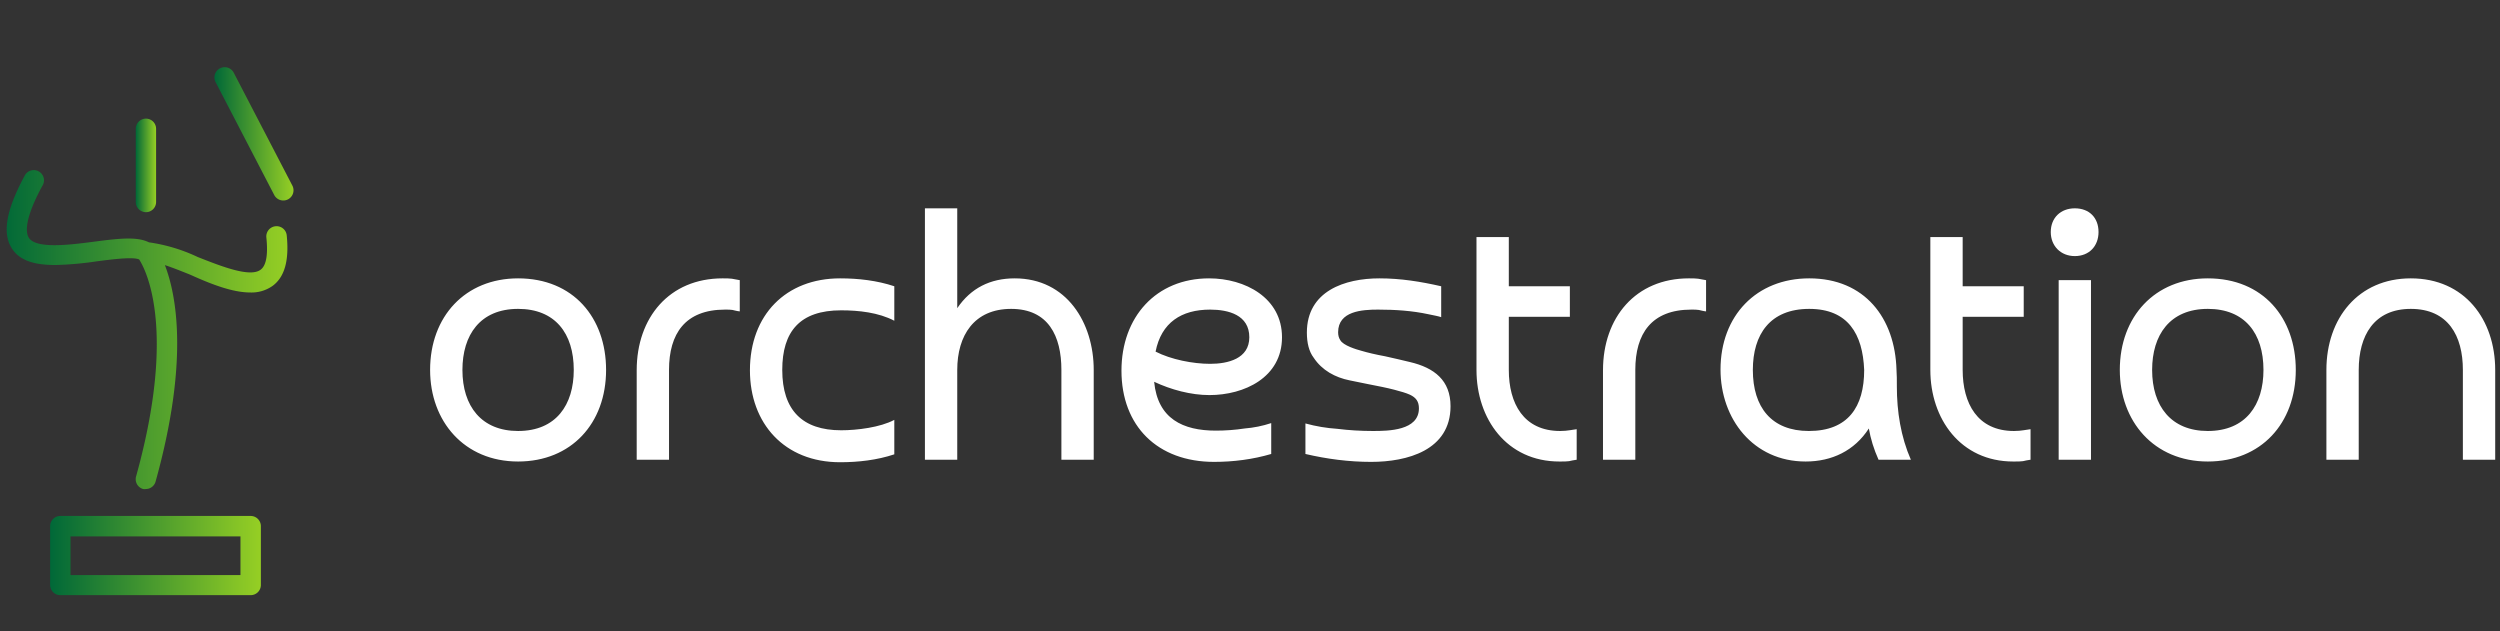 <svg xmlns="http://www.w3.org/2000/svg" xmlns:xlink="http://www.w3.org/1999/xlink" version="1.1" width="3162.023" height="798.549" viewBox="0 0 3162.023 798.549">
    <rect x="0" y="0" width="3162.023" height="798.549" fill="#333333" stroke="none"/>
    <g transform="scale(8.5) translate(1, 10)">
        <defs id="SvgjsDefs1071"><linearGradient id="SvgjsLinearGradient1076"><stop id="SvgjsStop1077" stop-color="#006838" offset="0"/><stop id="SvgjsStop1078" stop-color="#96cf24" offset="1"/></linearGradient></defs><g id="SvgjsG1072" featureKey="nRdZyp-0" transform="matrix(1.168,0,0,1.168,-37.062,-21.374)" fill="#fff"><defs xmlns="http://www.w3.org/2000/svg"/><title xmlns="http://www.w3.org/2000/svg">2</title><path xmlns="http://www.w3.org/2000/svg" class="cls-1" d="M49.46,36.77h0a1.3,1.3,0,0,0,1.3-1.29l0-9.32a1.3,1.3,0,0,0-1.29-1.31h0a1.3,1.3,0,0,0-1.3,1.29l0,9.32A1.3,1.3,0,0,0,49.46,36.77Z" style="fill: url(#SvgjsLinearGradient1076);"/><path xmlns="http://www.w3.org/2000/svg" class="cls-1" d="M66,38.56A1.3,1.3,0,0,0,64.81,40c.22,2.16,0,3.58-.75,4.11-1.36,1-5-.45-8-1.63a21.54,21.54,0,0,0-6.22-1.87c-1.52-.78-4-.47-7-.08s-7.3.95-8.27-.47c-.4-.58-.7-2.21,1.69-6.63A1.3,1.3,0,1,0,34,32.16c-2.39,4.43-2.88,7.39-1.54,9.34,1.09,1.59,3.14,2,5.48,2a42.23,42.23,0,0,0,5.27-.47c1.85-.24,4.59-.6,5.39-.24.72,1.1,4.9,8.61-.39,27.65a1.3,1.3,0,0,0,.9,1.6,1.32,1.32,0,0,0,.35,0,1.3,1.3,0,0,0,1.25-1c4.25-15.31,2.65-23.7,1.17-27.53,1,.33,2.12.78,3.22,1.22C57.77,45.94,60.49,47,62.76,47a4.64,4.64,0,0,0,2.87-.86c1.52-1.14,2.1-3.25,1.77-6.45A1.3,1.3,0,0,0,66,38.56Z" style="fill: url(#SvgjsLinearGradient1076);"/><path xmlns="http://www.w3.org/2000/svg" class="cls-1" d="M62.81,75.47H38.56a1.3,1.3,0,0,0-1.3,1.3v7.49a1.3,1.3,0,0,0,1.3,1.3H62.81a1.3,1.3,0,0,0,1.3-1.3V76.77A1.3,1.3,0,0,0,62.81,75.47ZM61.51,83H39.86V78.07H61.51Z" style="fill: url(#SvgjsLinearGradient1076);"/><path xmlns="http://www.w3.org/2000/svg" class="cls-1" d="M68.12,33.38,60.65,19a1.3,1.3,0,1,0-2.31,1.2l7.47,14.38a1.3,1.3,0,1,0,2.31-1.2Z" style="fill: url(#SvgjsLinearGradient1076);"/></g><g id="SvgjsG1073" featureKey="Q4qmbg-0" transform="matrix(2.672,0,0,2.672,60.809,4.967)" fill="#fff"><path d="M5.72 18.4 c2.12 0 3.1 -1.46 3.1 -3.4 c0 -2.04 -1.04 -3.4 -3.1 -3.4 c-2.12 0 -3.1 1.46 -3.1 3.4 c0 2.02 1.06 3.4 3.1 3.4 z M5.72 20.1 c-3 0 -4.9 -2.24 -4.9 -5.1 c0 -2.98 1.96 -5.1 4.9 -5.1 c3.08 0 4.9 2.2 4.9 5.1 c0 2.98 -1.94 5.1 -4.9 5.1 z M14.125 15 l0 5 l-1.8 0 l0 -4.98 c0 -2.94 1.82 -5.12 4.78 -5.12 c0.2 0 0.38 0 0.52 0.02 s0.3 0.06 0.44 0.08 l0 1.74 c-0.18 -0.02 -0.3 -0.06 -0.4 -0.08 s-0.24 -0.02 -0.42 -0.02 c-2.22 0 -3.12 1.34 -3.12 3.36 z M26.671 17.78 l0 1.92 c-0.96 0.32 -2 0.44 -3.02 0.44 c-3.1 0 -5.02 -2.16 -5.02 -5.12 c0 -3.08 2 -5.12 5.02 -5.12 c1.02 0 2.06 0.12 3.02 0.44 l0 1.92 c-0.88 -0.46 -1.98 -0.58 -2.96 -0.58 c-2.3 0 -3.28 1.18 -3.28 3.32 c0 2.24 1.12 3.36 3.28 3.36 c0.88 0 2.18 -0.16 2.96 -0.58 z M30.176 15 l0 5 l-1.8 0 l0 -14 l1.8 0 l0 5.56 c0.76 -1.12 1.84 -1.66 3.2 -1.66 c2.9 0 4.4 2.48 4.4 5.1 l0 5 l-1.8 0 l0 -5 c0 -1.88 -0.72 -3.4 -2.8 -3.4 c-2.06 0 -3 1.48 -3 3.4 z M41.221 13.98 c0.86 0.44 2.08 0.68 3.04 0.68 c0.98 0 2.18 -0.28 2.18 -1.48 c0 -1.24 -1.16 -1.54 -2.18 -1.54 c-1.6 0 -2.72 0.72 -3.04 2.34 z M47.661 17.96 l0 1.72 c-1.02 0.3 -2.1 0.44 -3.18 0.44 c-3.16 0 -5.16 -2 -5.16 -5.08 c0 -2.98 1.92 -5.14 4.88 -5.14 c2 0 4.06 1.08 4.06 3.28 c0 2.24 -2.1 3.22 -4.04 3.22 c-1.04 0 -2.14 -0.3 -3.08 -0.74 c0.2 2.06 1.6 2.72 3.44 2.72 c0.52 0 1.08 -0.04 1.6 -0.12 c0.5 -0.04 1 -0.14 1.48 -0.3 z M49.566 19.68 l0 -1.7 c0.58 0.16 1.18 0.26 1.78 0.3 c0.64 0.08 1.32 0.12 1.98 0.12 c0.86 0 2.56 -0.02 2.56 -1.26 c0 -0.38 -0.16 -0.6 -0.5 -0.76 c-0.22 -0.1 -0.5 -0.18 -0.88 -0.28 s-0.88 -0.2 -1.5 -0.32 c-0.28 -0.06 -0.6 -0.12 -0.98 -0.2 c-0.8 -0.16 -1.54 -0.56 -2 -1.26 c-0.26 -0.34 -0.38 -0.82 -0.38 -1.4 c0 -2.32 2.12 -3.02 4.04 -3.02 c1.18 0 2.3 0.18 3.44 0.44 l0 1.72 c-0.18 -0.06 -0.42 -0.1 -0.7 -0.16 c-0.92 -0.2 -1.88 -0.26 -2.82 -0.26 c-0.88 0 -2.22 0.08 -2.22 1.26 c0 0.18 0.04 0.32 0.12 0.44 c0.16 0.3 0.9 0.52 1.2 0.6 c0.34 0.1 0.76 0.2 1.3 0.3 c0.48 0.1 0.94 0.22 1.38 0.32 c1.36 0.32 2.26 1.02 2.26 2.46 c0 2.46 -2.42 3.1 -4.42 3.1 c-1.24 0 -2.46 -0.16 -3.66 -0.44 z M64.292 10.34 l0 1.7 l-3.4 0 l0 2.96 c0 1.86 0.82 3.4 2.86 3.4 c0.22 0 0.38 -0.02 0.52 -0.04 s0.26 -0.04 0.4 -0.06 l0 1.7 c-0.18 0.02 -0.32 0.06 -0.42 0.08 c-0.12 0.02 -0.3 0.02 -0.54 0.02 c-2.94 0 -4.62 -2.38 -4.62 -5.1 l0 -7.4 l1.8 0 l0 2.74 l3.4 0 z M67.937 15 l0 5 l-1.8 0 l0 -4.98 c0 -2.94 1.82 -5.12 4.78 -5.12 c0.2 0 0.38 0 0.52 0.02 s0.3 0.06 0.44 0.08 l0 1.74 c-0.18 -0.02 -0.3 -0.06 -0.4 -0.08 s-0.24 -0.02 -0.42 -0.02 c-2.22 0 -3.12 1.34 -3.12 3.36 z M80.682 15 c-0.08 -2 -0.9 -3.4 -3.06 -3.4 c-2.18 0 -3.14 1.42 -3.14 3.4 c0 2.08 1.04 3.4 3.12 3.4 c2.18 0 3.08 -1.34 3.08 -3.4 z M83.282 20 l-1.8 0 c-0.26 -0.58 -0.44 -1.16 -0.54 -1.74 c-0.8 1.24 -2.06 1.84 -3.52 1.84 c-2.92 0 -4.74 -2.38 -4.74 -5.12 c0 -3 2 -5.08 4.94 -5.08 c3.1 0 4.78 2.22 4.86 5.1 c0.02 0.26 0.02 0.56 0.02 0.92 c0 1.4 0.22 2.8 0.78 4.08 z M89.567 10.34 l0 1.7 l-3.4 0 l0 2.96 c0 1.86 0.82 3.4 2.86 3.4 c0.22 0 0.38 -0.02 0.52 -0.04 s0.26 -0.04 0.4 -0.06 l0 1.7 c-0.18 0.02 -0.32 0.06 -0.42 0.08 c-0.12 0.02 -0.3 0.02 -0.54 0.02 c-2.94 0 -4.62 -2.38 -4.62 -5.1 l0 -7.4 l1.8 0 l0 2.74 l3.4 0 z M91.513 10 l1.8 0 l0 10 l-1.8 0 l0 -10 z M92.413 8.66 c-0.78 0 -1.34 -0.56 -1.34 -1.34 c0 -0.8 0.56 -1.32 1.34 -1.32 c0.8 0 1.32 0.52 1.32 1.32 c0 0.78 -0.52 1.34 -1.32 1.34 z M99.818 18.4 c2.12 0 3.1 -1.46 3.1 -3.4 c0 -2.04 -1.04 -3.4 -3.1 -3.4 c-2.12 0 -3.1 1.46 -3.1 3.4 c0 2.02 1.06 3.4 3.1 3.4 z M99.818 20.1 c-3 0 -4.9 -2.24 -4.9 -5.1 c0 -2.98 1.96 -5.1 4.9 -5.1 c3.08 0 4.9 2.2 4.9 5.1 c0 2.98 -1.94 5.1 -4.9 5.1 z M115.823 15 l0 5 l-1.8 0 l0 -5 c0 -1.9 -0.82 -3.4 -2.9 -3.4 c-2.06 0 -2.9 1.5 -2.9 3.4 l0 5 l-1.8 0 l0 -5 c0 -2.88 1.78 -5.1 4.7 -5.1 c3 0 4.7 2.3 4.7 5.1 z"/></g>
    </g>
</svg>
